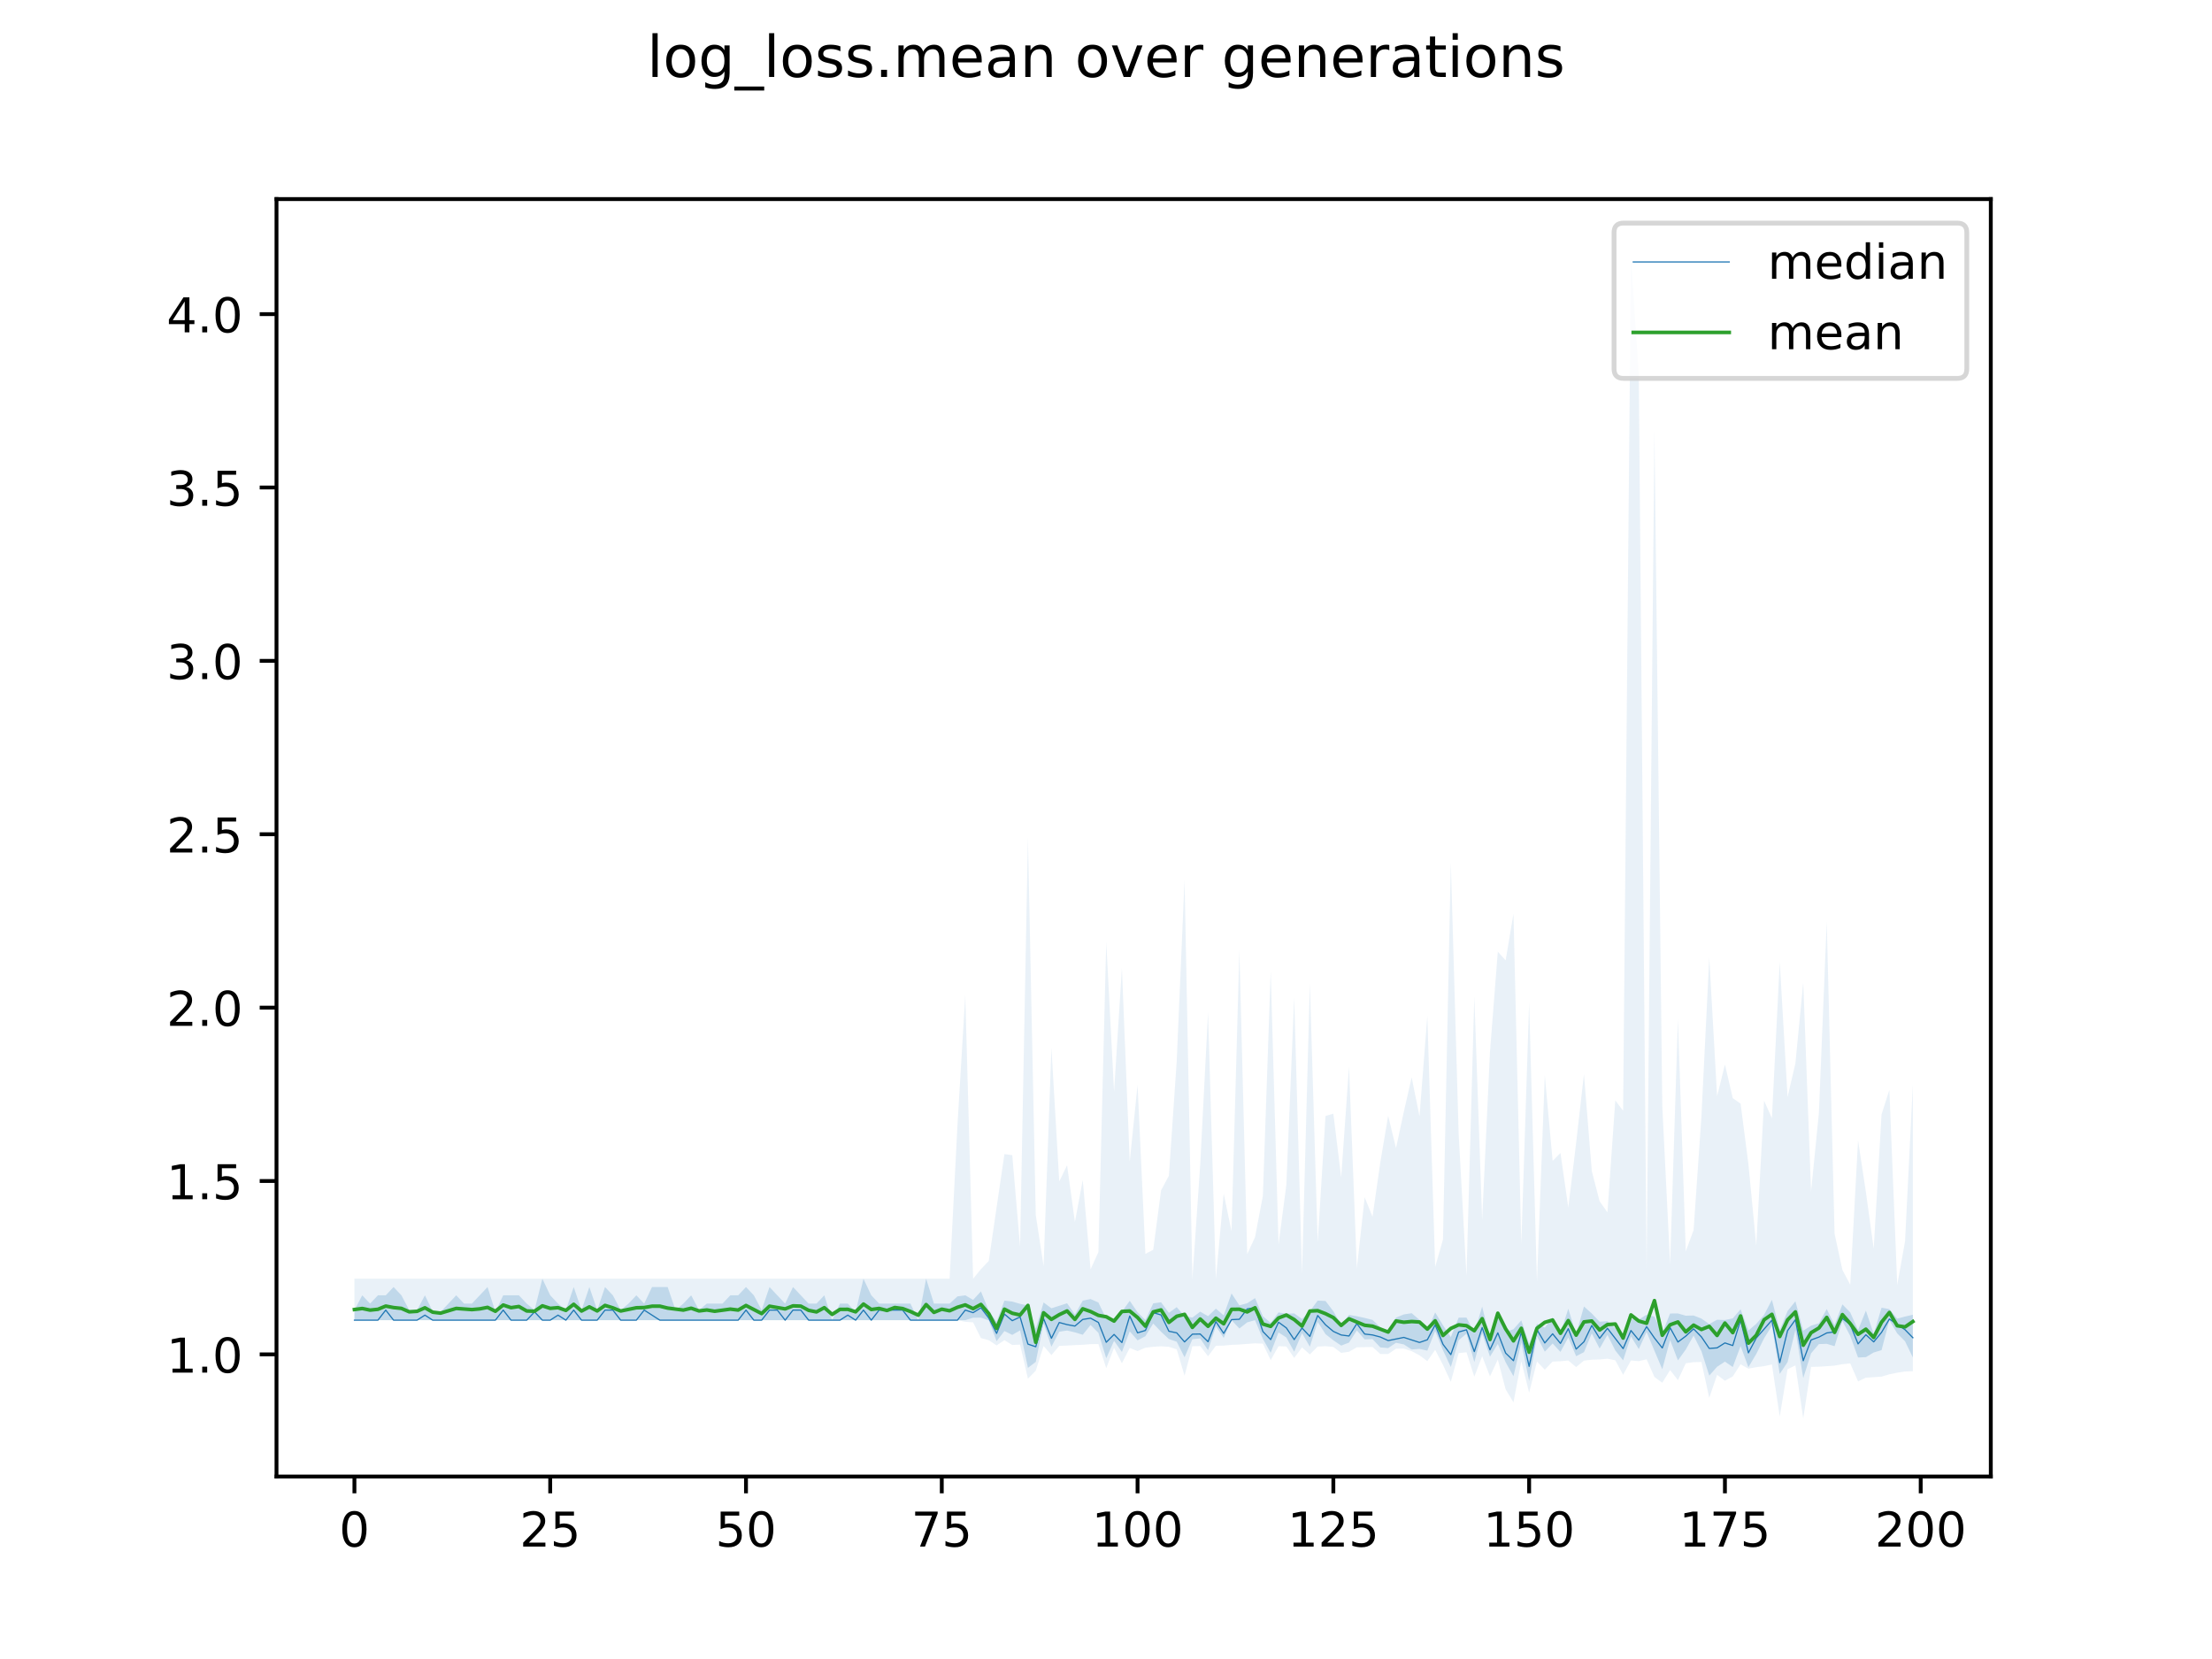 <?xml version="1.0" encoding="utf-8" standalone="no"?>
<!DOCTYPE svg PUBLIC "-//W3C//DTD SVG 1.1//EN"
  "http://www.w3.org/Graphics/SVG/1.1/DTD/svg11.dtd">
<!-- Created with matplotlib (https://matplotlib.org/) -->
<svg height="345.6pt" version="1.1" viewBox="0 0 460.8 345.6" width="460.8pt" xmlns="http://www.w3.org/2000/svg" xmlns:xlink="http://www.w3.org/1999/xlink">
 <defs>
  <style type="text/css">
*{stroke-linecap:butt;stroke-linejoin:round;}
  </style>
 </defs>
 <g id="figure_1">
  <g id="patch_1">
   <path d="M 0 345.6 
L 460.8 345.6 
L 460.8 0 
L 0 0 
z
" style="fill:#ffffff;"/>
  </g>
  <g id="axes_1">
   <g id="patch_2">
    <path d="M 57.6 307.584 
L 414.72 307.584 
L 414.72 41.472 
L 57.6 41.472 
z
" style="fill:#ffffff;"/>
   </g>
   <g id="PolyCollection_1">
    <path clip-path="url(#p75c707484b)" d="M 73.833 272.916 
L 73.833 275.017 
L 75.464 275.017 
L 77.096 275.017 
L 78.727 275.017 
L 80.358 275.017 
L 81.99 275.017 
L 83.621 275.017 
L 85.253 275.017 
L 86.884 275.017 
L 88.516 275.017 
L 90.147 275.017 
L 91.778 275.017 
L 93.41 275.017 
L 95.041 275.017 
L 96.673 275.017 
L 98.304 275.017 
L 99.936 275.017 
L 101.567 275.017 
L 103.198 275.017 
L 104.83 275.017 
L 106.461 275.017 
L 108.093 275.017 
L 109.724 275.017 
L 111.356 275.017 
L 112.987 275.017 
L 114.618 275.017 
L 116.25 275.017 
L 117.881 275.017 
L 119.513 275.017 
L 121.144 275.017 
L 122.776 275.017 
L 124.407 275.017 
L 126.038 275.017 
L 127.67 275.017 
L 129.301 275.017 
L 130.933 275.017 
L 132.564 275.017 
L 134.196 275.017 
L 135.827 275.017 
L 137.458 275.017 
L 139.09 275.017 
L 140.721 275.017 
L 142.353 275.017 
L 143.984 275.017 
L 145.616 275.017 
L 147.247 275.017 
L 148.879 275.017 
L 150.51 275.017 
L 152.141 275.017 
L 153.773 275.017 
L 155.404 275.017 
L 157.036 275.017 
L 158.667 275.017 
L 160.299 275.017 
L 161.93 275.017 
L 163.561 275.017 
L 165.193 275.017 
L 166.824 275.017 
L 168.456 275.017 
L 170.087 275.017 
L 171.719 275.017 
L 173.35 275.017 
L 174.981 275.017 
L 176.613 275.017 
L 178.244 275.017 
L 179.876 275.017 
L 181.507 275.017 
L 183.139 275.017 
L 184.77 275.017 
L 186.401 275.017 
L 188.033 275.017 
L 189.664 275.017 
L 191.296 275.017 
L 192.927 275.017 
L 194.559 275.017 
L 196.19 275.017 
L 197.821 275.017 
L 199.453 275.017 
L 201.084 275.017 
L 202.716 274.506 
L 204.347 274.486 
L 205.979 275.058 
L 207.61 279.383 
L 209.241 277.282 
L 210.873 278.079 
L 212.504 277.148 
L 214.136 284.953 
L 215.767 283.712 
L 217.399 275.664 
L 219.03 280.546 
L 220.661 277.424 
L 222.293 277.172 
L 223.924 277.55 
L 225.556 278.053 
L 227.187 276.026 
L 228.819 277.658 
L 230.45 282.953 
L 232.081 279.319 
L 233.713 281.633 
L 235.344 277.34 
L 236.976 279.217 
L 238.607 278.354 
L 240.239 275.711 
L 241.87 277.426 
L 243.501 278.939 
L 245.133 279.504 
L 246.764 282.751 
L 248.396 278.981 
L 250.027 278.818 
L 251.659 281.268 
L 253.29 276.256 
L 254.921 278.726 
L 256.553 275.017 
L 258.184 276.75 
L 259.816 275.473 
L 261.447 275.017 
L 263.079 278.914 
L 264.71 281.806 
L 266.341 277.567 
L 267.973 278.626 
L 269.604 281.578 
L 271.236 277.721 
L 272.867 280.541 
L 274.499 275.376 
L 276.13 277.924 
L 277.761 279.209 
L 279.393 280.313 
L 281.024 279.687 
L 282.656 277.153 
L 284.287 279.018 
L 285.919 278.961 
L 287.55 280.686 
L 289.181 280.829 
L 290.813 279.727 
L 292.444 280.068 
L 294.076 281.121 
L 295.707 280.993 
L 297.339 281.363 
L 298.97 277.267 
L 300.601 281.286 
L 302.233 284.779 
L 303.864 279.208 
L 305.496 277.811 
L 307.127 283.738 
L 308.759 277.78 
L 310.39 282.613 
L 312.021 279.968 
L 313.653 283.794 
L 315.284 286.692 
L 316.916 279.65 
L 318.547 287.679 
L 320.179 278.363 
L 321.81 281.577 
L 323.441 279.874 
L 325.073 281.624 
L 326.704 278.614 
L 328.336 282.512 
L 329.967 281.686 
L 331.599 277.775 
L 333.23 280.918 
L 334.862 278.091 
L 336.493 281.322 
L 338.124 283.387 
L 339.756 278.394 
L 341.387 281.036 
L 343.019 277.477 
L 344.65 281.389 
L 346.282 285.23 
L 347.913 279.152 
L 349.544 283.395 
L 351.176 281.128 
L 352.807 278.232 
L 354.439 281.472 
L 356.07 286.562 
L 357.702 284.723 
L 359.333 283.652 
L 360.964 284.777 
L 362.596 280.411 
L 364.227 284.808 
L 365.859 282.065 
L 367.49 278.802 
L 369.122 276.163 
L 370.753 286.207 
L 372.384 283.749 
L 374.016 277.054 
L 375.647 287.064 
L 377.279 281.926 
L 378.91 279.998 
L 380.542 279.945 
L 382.173 280.437 
L 383.804 275.179 
L 385.436 278.299 
L 387.067 282.792 
L 388.699 282.719 
L 390.33 281.747 
L 391.962 281.26 
L 393.593 275.017 
L 395.224 277.772 
L 396.856 279.422 
L 398.487 282.785 
L 398.487 273.888 
L 398.487 273.888 
L 396.856 274.263 
L 395.224 274.696 
L 393.593 272.71 
L 391.962 272.422 
L 390.33 277.854 
L 388.699 273.036 
L 387.067 277.062 
L 385.436 273.395 
L 383.804 271.728 
L 382.173 276.042 
L 380.542 272.701 
L 378.91 275.662 
L 377.279 276.165 
L 375.647 277.208 
L 374.016 271.08 
L 372.384 273.112 
L 370.753 277.074 
L 369.122 270.782 
L 367.49 273.917 
L 365.859 275.777 
L 364.227 277.173 
L 362.596 272.747 
L 360.964 274.639 
L 359.333 274.987 
L 357.702 274.927 
L 356.07 275.817 
L 354.439 274.686 
L 352.807 274.043 
L 351.176 274.084 
L 349.544 273.616 
L 347.913 273.626 
L 346.282 277.707 
L 344.65 274.276 
L 343.019 273.876 
L 341.387 274.872 
L 339.756 274.736 
L 338.124 278.698 
L 336.493 276.705 
L 334.862 275.225 
L 333.23 275.342 
L 331.599 273.624 
L 329.967 272.158 
L 328.336 277.918 
L 326.704 272.63 
L 325.073 277.734 
L 323.441 274.444 
L 321.81 276.571 
L 320.179 275.777 
L 318.547 279.957 
L 316.916 275.05 
L 315.284 276.911 
L 313.653 277.438 
L 312.021 273.671 
L 310.39 278.744 
L 308.759 272.206 
L 307.127 277.619 
L 305.496 274.476 
L 303.864 274.493 
L 302.233 278.537 
L 300.601 276.073 
L 298.97 273.401 
L 297.339 277.221 
L 295.707 274.951 
L 294.076 273.564 
L 292.444 273.816 
L 290.813 274.483 
L 289.181 277.655 
L 287.55 276.494 
L 285.919 274.96 
L 284.287 274.546 
L 282.656 274.191 
L 281.024 273.92 
L 279.393 275.996 
L 277.761 273.152 
L 276.13 271.019 
L 274.499 270.941 
L 272.867 273.139 
L 271.236 274.761 
L 269.604 273.601 
L 267.973 273.668 
L 266.341 273.409 
L 264.71 275.578 
L 263.079 274.193 
L 261.447 270.422 
L 259.816 271.487 
L 258.184 271.931 
L 256.553 269.445 
L 254.921 274.014 
L 253.29 272.614 
L 251.659 274.18 
L 250.027 273.24 
L 248.396 274.475 
L 246.764 274.17 
L 245.133 272.307 
L 243.501 273.491 
L 241.87 271.285 
L 240.239 271.518 
L 238.607 274.968 
L 236.976 273.369 
L 235.344 270.985 
L 233.713 273.239 
L 232.081 274.577 
L 230.45 274.738 
L 228.819 271.335 
L 227.187 270.617 
L 225.556 270.945 
L 223.924 273.84 
L 222.293 271.489 
L 220.661 272.02 
L 219.03 272.539 
L 217.399 271.324 
L 215.767 276.774 
L 214.136 271.949 
L 212.504 271.616 
L 210.873 271.141 
L 209.241 270.94 
L 207.61 275.36 
L 205.979 273.059 
L 204.347 269.019 
L 202.716 270.793 
L 201.084 269.838 
L 199.453 270.067 
L 197.821 271.565 
L 196.19 271.565 
L 194.559 271.565 
L 192.927 266.385 
L 191.296 275.017 
L 189.664 271.565 
L 188.033 271.565 
L 186.401 271.565 
L 184.77 271.565 
L 183.139 271.565 
L 181.507 269.838 
L 179.876 266.385 
L 178.244 273.291 
L 176.613 271.565 
L 174.981 271.565 
L 173.35 275.017 
L 171.719 269.838 
L 170.087 271.565 
L 168.456 271.565 
L 166.824 269.838 
L 165.193 268.112 
L 163.561 271.565 
L 161.93 269.838 
L 160.299 268.112 
L 158.667 272.916 
L 157.036 269.838 
L 155.404 268.112 
L 153.773 269.838 
L 152.141 269.838 
L 150.51 271.565 
L 148.879 271.565 
L 147.247 271.565 
L 145.616 272.916 
L 143.984 269.838 
L 142.353 271.565 
L 140.721 272.916 
L 139.09 268.112 
L 137.458 268.112 
L 135.827 268.112 
L 134.196 271.565 
L 132.564 269.838 
L 130.933 271.565 
L 129.301 272.916 
L 127.67 269.838 
L 126.038 268.112 
L 124.407 272.916 
L 122.776 268.112 
L 121.144 272.916 
L 119.513 268.112 
L 117.881 272.916 
L 116.25 271.565 
L 114.618 269.838 
L 112.987 266.385 
L 111.356 272.916 
L 109.724 271.565 
L 108.093 269.838 
L 106.461 269.838 
L 104.83 269.838 
L 103.198 273.291 
L 101.567 268.112 
L 99.936 269.838 
L 98.304 271.565 
L 96.673 271.565 
L 95.041 269.838 
L 93.41 271.565 
L 91.778 273.291 
L 90.147 273.197 
L 88.516 269.838 
L 86.884 272.916 
L 85.253 272.916 
L 83.621 269.838 
L 81.99 268.112 
L 80.358 269.838 
L 78.727 269.838 
L 77.096 271.565 
L 75.464 269.838 
L 73.833 272.916 
z
" style="fill:#1f77b4;fill-opacity:0.2;"/>
   </g>
   <g id="PolyCollection_2">
    <path clip-path="url(#p75c707484b)" d="M 73.833 266.385 
L 73.833 275.017 
L 75.464 275.017 
L 77.096 275.017 
L 78.727 275.017 
L 80.358 275.017 
L 81.99 275.017 
L 83.621 275.017 
L 85.253 275.017 
L 86.884 275.017 
L 88.516 275.017 
L 90.147 275.017 
L 91.778 275.017 
L 93.41 275.017 
L 95.041 275.017 
L 96.673 275.017 
L 98.304 275.017 
L 99.936 275.017 
L 101.567 275.017 
L 103.198 275.017 
L 104.83 275.017 
L 106.461 275.017 
L 108.093 275.017 
L 109.724 275.017 
L 111.356 275.017 
L 112.987 275.017 
L 114.618 275.017 
L 116.25 275.017 
L 117.881 275.017 
L 119.513 275.017 
L 121.144 275.017 
L 122.776 275.017 
L 124.407 275.017 
L 126.038 275.017 
L 127.67 275.017 
L 129.301 275.017 
L 130.933 275.017 
L 132.564 275.017 
L 134.196 275.017 
L 135.827 275.017 
L 137.458 275.017 
L 139.09 275.017 
L 140.721 275.017 
L 142.353 275.017 
L 143.984 275.017 
L 145.616 275.017 
L 147.247 275.017 
L 148.879 275.017 
L 150.51 275.017 
L 152.141 275.017 
L 153.773 275.017 
L 155.404 275.017 
L 157.036 275.017 
L 158.667 275.017 
L 160.299 275.017 
L 161.93 275.017 
L 163.561 275.017 
L 165.193 275.017 
L 166.824 275.017 
L 168.456 275.017 
L 170.087 275.017 
L 171.719 275.017 
L 173.35 275.017 
L 174.981 275.017 
L 176.613 275.017 
L 178.244 275.017 
L 179.876 275.017 
L 181.507 275.017 
L 183.139 275.017 
L 184.77 275.017 
L 186.401 275.017 
L 188.033 275.017 
L 189.664 275.017 
L 191.296 275.017 
L 192.927 275.017 
L 194.559 275.017 
L 196.19 275.017 
L 197.821 275.017 
L 199.453 275.017 
L 201.084 275.358 
L 202.716 275.469 
L 204.347 278.748 
L 205.979 279.19 
L 207.61 280.272 
L 209.241 279.187 
L 210.873 280.187 
L 212.504 280.108 
L 214.136 287.209 
L 215.767 285.539 
L 217.399 280.394 
L 219.03 282.292 
L 220.661 280.374 
L 222.293 280.302 
L 223.924 280.21 
L 225.556 280.141 
L 227.187 280.015 
L 228.819 279.987 
L 230.45 285.004 
L 232.081 280.772 
L 233.713 283.993 
L 235.344 280.806 
L 236.976 281.452 
L 238.607 280.753 
L 240.239 280.556 
L 241.87 280.458 
L 243.501 280.567 
L 245.133 281.088 
L 246.764 286.571 
L 248.396 280.443 
L 250.027 280.41 
L 251.659 282.535 
L 253.29 280.35 
L 254.921 280.312 
L 256.553 280.158 
L 258.184 280.088 
L 259.816 279.962 
L 261.447 279.835 
L 263.079 279.912 
L 264.71 283.346 
L 266.341 280.432 
L 267.973 280.497 
L 269.604 282.872 
L 271.236 280.69 
L 272.867 282.149 
L 274.499 280.517 
L 276.13 280.433 
L 277.761 280.599 
L 279.393 281.825 
L 281.024 281.596 
L 282.656 280.661 
L 284.287 280.641 
L 285.919 280.602 
L 287.55 282.07 
L 289.181 282.072 
L 290.813 280.969 
L 292.444 280.94 
L 294.076 281.472 
L 295.707 282.339 
L 297.339 283.54 
L 298.97 281.19 
L 300.601 284.334 
L 302.233 287.861 
L 303.864 281.875 
L 305.496 281.7 
L 307.127 286.784 
L 308.759 282.529 
L 310.39 286.714 
L 312.021 283.218 
L 313.653 289.426 
L 315.284 292.124 
L 316.916 283.583 
L 318.547 290.117 
L 320.179 283.631 
L 321.81 285.333 
L 323.441 283.637 
L 325.073 283.569 
L 326.704 283.415 
L 328.336 284.786 
L 329.967 283.435 
L 331.599 283.252 
L 333.23 283.203 
L 334.862 283.043 
L 336.493 283.368 
L 338.124 286.396 
L 339.756 283.415 
L 341.387 283.553 
L 343.019 283.166 
L 344.65 286.85 
L 346.282 288.053 
L 347.913 285.402 
L 349.544 287.508 
L 351.176 284.001 
L 352.807 283.76 
L 354.439 283.727 
L 356.07 291.195 
L 357.702 286.4 
L 359.333 287.637 
L 360.964 286.737 
L 362.596 284.216 
L 364.227 285.121 
L 365.859 284.809 
L 367.49 284.598 
L 369.122 284.241 
L 370.753 295.067 
L 372.384 285.226 
L 374.016 284.435 
L 375.647 295.488 
L 377.279 284.751 
L 378.91 284.707 
L 380.542 284.605 
L 382.173 284.482 
L 383.804 284.192 
L 385.436 284.018 
L 387.067 287.757 
L 388.699 287.001 
L 390.33 286.894 
L 391.962 286.782 
L 393.593 286.292 
L 395.224 285.954 
L 396.856 285.711 
L 398.487 285.64 
L 398.487 225.893 
L 398.487 225.893 
L 396.856 258.595 
L 395.224 267.693 
L 393.593 227.05 
L 391.962 232.148 
L 390.33 260.146 
L 388.699 248.314 
L 387.067 237.561 
L 385.436 267.638 
L 383.804 264.533 
L 382.173 257.003 
L 380.542 191.972 
L 378.91 231.854 
L 377.279 248.2 
L 375.647 204.665 
L 374.016 221.5 
L 372.384 228.528 
L 370.753 200.399 
L 369.122 232.955 
L 367.49 229.293 
L 365.859 259.504 
L 364.227 242.503 
L 362.596 229.907 
L 360.964 228.764 
L 359.333 221.748 
L 357.702 228.383 
L 356.07 199.449 
L 354.439 232.573 
L 352.807 256.241 
L 351.176 260.69 
L 349.544 212.338 
L 347.913 263.356 
L 346.282 230.359 
L 344.65 89.68 
L 343.019 264.442 
L 341.387 78.215 
L 339.756 53.568 
L 338.124 231.393 
L 336.493 229.242 
L 334.862 252.559 
L 333.23 250.248 
L 331.599 243.955 
L 329.967 223.77 
L 328.336 238.116 
L 326.704 251.555 
L 325.073 240.194 
L 323.441 241.835 
L 321.81 223.993 
L 320.179 267.04 
L 318.547 208.841 
L 316.916 259.161 
L 315.284 190.354 
L 313.653 200.067 
L 312.021 198.252 
L 310.39 219.107 
L 308.759 254.154 
L 307.127 207.584 
L 305.496 265.814 
L 303.864 236.2 
L 302.233 179.64 
L 300.601 258.219 
L 298.97 263.922 
L 297.339 211.661 
L 295.707 232.542 
L 294.076 224.445 
L 292.444 231.591 
L 290.813 239.183 
L 289.181 232.437 
L 287.55 242.112 
L 285.919 253.478 
L 284.287 249.412 
L 282.656 264.238 
L 281.024 222.188 
L 279.393 245.276 
L 277.761 231.998 
L 276.13 232.48 
L 274.499 258.863 
L 272.867 204.821 
L 271.236 265.338 
L 269.604 207.813 
L 267.973 246.819 
L 266.341 259.251 
L 264.71 202.32 
L 263.079 249.125 
L 261.447 257.716 
L 259.816 261.258 
L 258.184 197.911 
L 256.553 256.508 
L 254.921 248.67 
L 253.29 266.42 
L 251.659 210.878 
L 250.027 242.634 
L 248.396 266.473 
L 246.764 183.295 
L 245.133 221.049 
L 243.501 244.926 
L 241.87 247.981 
L 240.239 260.357 
L 238.607 261.204 
L 236.976 226.022 
L 235.344 241.995 
L 233.713 201.706 
L 232.081 227.428 
L 230.45 196.24 
L 228.819 260.854 
L 227.187 264.405 
L 225.556 245.821 
L 223.924 254.571 
L 222.293 242.744 
L 220.661 246.116 
L 219.03 218.261 
L 217.399 263.743 
L 215.767 253.11 
L 214.136 174.475 
L 212.504 259.722 
L 210.873 240.644 
L 209.241 240.422 
L 207.61 251.519 
L 205.979 262.686 
L 204.347 264.386 
L 202.716 266.385 
L 201.084 207.327 
L 199.453 234.453 
L 197.821 266.385 
L 196.19 266.385 
L 194.559 266.385 
L 192.927 266.385 
L 191.296 266.385 
L 189.664 266.385 
L 188.033 266.385 
L 186.401 266.385 
L 184.77 266.385 
L 183.139 266.385 
L 181.507 266.385 
L 179.876 266.385 
L 178.244 266.385 
L 176.613 266.385 
L 174.981 266.385 
L 173.35 266.385 
L 171.719 266.385 
L 170.087 266.385 
L 168.456 266.385 
L 166.824 266.385 
L 165.193 266.385 
L 163.561 266.385 
L 161.93 266.385 
L 160.299 266.385 
L 158.667 266.385 
L 157.036 266.385 
L 155.404 266.385 
L 153.773 266.385 
L 152.141 266.385 
L 150.51 266.385 
L 148.879 266.385 
L 147.247 266.385 
L 145.616 266.385 
L 143.984 266.385 
L 142.353 266.385 
L 140.721 266.385 
L 139.09 266.385 
L 137.458 266.385 
L 135.827 266.385 
L 134.196 266.385 
L 132.564 266.385 
L 130.933 266.385 
L 129.301 266.385 
L 127.67 266.385 
L 126.038 266.385 
L 124.407 266.385 
L 122.776 266.385 
L 121.144 266.385 
L 119.513 266.385 
L 117.881 266.385 
L 116.25 266.385 
L 114.618 266.385 
L 112.987 266.385 
L 111.356 266.385 
L 109.724 266.385 
L 108.093 266.385 
L 106.461 266.385 
L 104.83 266.385 
L 103.198 266.385 
L 101.567 266.385 
L 99.936 266.385 
L 98.304 266.385 
L 96.673 266.385 
L 95.041 266.385 
L 93.41 266.385 
L 91.778 266.385 
L 90.147 266.385 
L 88.516 266.385 
L 86.884 266.385 
L 85.253 266.385 
L 83.621 266.385 
L 81.99 266.385 
L 80.358 266.385 
L 78.727 266.385 
L 77.096 266.385 
L 75.464 266.385 
L 73.833 266.385 
z
" style="fill:#1f77b4;fill-opacity:0.1;"/>
   </g>
   <g id="matplotlib.axis_1">
    <g id="xtick_1">
     <g id="line2d_1">
      <defs>
       <path d="M 0 0 
L 0 3.5 
" id="mef0ec1b3b1" style="stroke:#000000;stroke-width:0.8;"/>
      </defs>
      <g>
       <use style="stroke:#000000;stroke-width:0.8;" x="73.833" xlink:href="#mef0ec1b3b1" y="307.584"/>
      </g>
     </g>
     <g id="text_1">
      <!-- 0 -->
      <defs>
       <path d="M 31.781 66.406 
Q 24.172 66.406 20.328 58.906 
Q 16.5 51.422 16.5 36.375 
Q 16.5 21.391 20.328 13.891 
Q 24.172 6.391 31.781 6.391 
Q 39.453 6.391 43.281 13.891 
Q 47.125 21.391 47.125 36.375 
Q 47.125 51.422 43.281 58.906 
Q 39.453 66.406 31.781 66.406 
z
M 31.781 74.219 
Q 44.047 74.219 50.516 64.516 
Q 56.984 54.828 56.984 36.375 
Q 56.984 17.969 50.516 8.266 
Q 44.047 -1.422 31.781 -1.422 
Q 19.531 -1.422 13.062 8.266 
Q 6.594 17.969 6.594 36.375 
Q 6.594 54.828 13.062 64.516 
Q 19.531 74.219 31.781 74.219 
z
" id="DejaVuSans-48"/>
      </defs>
      <g transform="translate(70.651 322.182)scale(0.1 -0.1)">
       <use xlink:href="#DejaVuSans-48"/>
      </g>
     </g>
    </g>
    <g id="xtick_2">
     <g id="line2d_2">
      <g>
       <use style="stroke:#000000;stroke-width:0.8;" x="114.618" xlink:href="#mef0ec1b3b1" y="307.584"/>
      </g>
     </g>
     <g id="text_2">
      <!-- 25 -->
      <defs>
       <path d="M 19.188 8.297 
L 53.609 8.297 
L 53.609 0 
L 7.328 0 
L 7.328 8.297 
Q 12.938 14.109 22.625 23.891 
Q 32.328 33.688 34.812 36.531 
Q 39.547 41.844 41.422 45.531 
Q 43.312 49.219 43.312 52.781 
Q 43.312 58.594 39.234 62.25 
Q 35.156 65.922 28.609 65.922 
Q 23.969 65.922 18.812 64.312 
Q 13.672 62.703 7.812 59.422 
L 7.812 69.391 
Q 13.766 71.781 18.938 73 
Q 24.125 74.219 28.422 74.219 
Q 39.75 74.219 46.484 68.547 
Q 53.219 62.891 53.219 53.422 
Q 53.219 48.922 51.531 44.891 
Q 49.859 40.875 45.406 35.406 
Q 44.188 33.984 37.641 27.219 
Q 31.109 20.453 19.188 8.297 
z
" id="DejaVuSans-50"/>
       <path d="M 10.797 72.906 
L 49.516 72.906 
L 49.516 64.594 
L 19.828 64.594 
L 19.828 46.734 
Q 21.969 47.469 24.109 47.828 
Q 26.266 48.188 28.422 48.188 
Q 40.625 48.188 47.75 41.5 
Q 54.891 34.812 54.891 23.391 
Q 54.891 11.625 47.562 5.094 
Q 40.234 -1.422 26.906 -1.422 
Q 22.312 -1.422 17.547 -0.641 
Q 12.797 0.141 7.719 1.703 
L 7.719 11.625 
Q 12.109 9.234 16.797 8.062 
Q 21.484 6.891 26.703 6.891 
Q 35.156 6.891 40.078 11.328 
Q 45.016 15.766 45.016 23.391 
Q 45.016 31 40.078 35.438 
Q 35.156 39.891 26.703 39.891 
Q 22.75 39.891 18.812 39.016 
Q 14.891 38.141 10.797 36.281 
z
" id="DejaVuSans-53"/>
      </defs>
      <g transform="translate(108.256 322.182)scale(0.1 -0.1)">
       <use xlink:href="#DejaVuSans-50"/>
       <use x="63.623" xlink:href="#DejaVuSans-53"/>
      </g>
     </g>
    </g>
    <g id="xtick_3">
     <g id="line2d_3">
      <g>
       <use style="stroke:#000000;stroke-width:0.8;" x="155.404" xlink:href="#mef0ec1b3b1" y="307.584"/>
      </g>
     </g>
     <g id="text_3">
      <!-- 50 -->
      <g transform="translate(149.042 322.182)scale(0.1 -0.1)">
       <use xlink:href="#DejaVuSans-53"/>
       <use x="63.623" xlink:href="#DejaVuSans-48"/>
      </g>
     </g>
    </g>
    <g id="xtick_4">
     <g id="line2d_4">
      <g>
       <use style="stroke:#000000;stroke-width:0.8;" x="196.19" xlink:href="#mef0ec1b3b1" y="307.584"/>
      </g>
     </g>
     <g id="text_4">
      <!-- 75 -->
      <defs>
       <path d="M 8.203 72.906 
L 55.078 72.906 
L 55.078 68.703 
L 28.609 0 
L 18.312 0 
L 43.219 64.594 
L 8.203 64.594 
z
" id="DejaVuSans-55"/>
      </defs>
      <g transform="translate(189.827 322.182)scale(0.1 -0.1)">
       <use xlink:href="#DejaVuSans-55"/>
       <use x="63.623" xlink:href="#DejaVuSans-53"/>
      </g>
     </g>
    </g>
    <g id="xtick_5">
     <g id="line2d_5">
      <g>
       <use style="stroke:#000000;stroke-width:0.8;" x="236.976" xlink:href="#mef0ec1b3b1" y="307.584"/>
      </g>
     </g>
     <g id="text_5">
      <!-- 100 -->
      <defs>
       <path d="M 12.406 8.297 
L 28.516 8.297 
L 28.516 63.922 
L 10.984 60.406 
L 10.984 69.391 
L 28.422 72.906 
L 38.281 72.906 
L 38.281 8.297 
L 54.391 8.297 
L 54.391 0 
L 12.406 0 
z
" id="DejaVuSans-49"/>
      </defs>
      <g transform="translate(227.432 322.182)scale(0.1 -0.1)">
       <use xlink:href="#DejaVuSans-49"/>
       <use x="63.623" xlink:href="#DejaVuSans-48"/>
       <use x="127.246" xlink:href="#DejaVuSans-48"/>
      </g>
     </g>
    </g>
    <g id="xtick_6">
     <g id="line2d_6">
      <g>
       <use style="stroke:#000000;stroke-width:0.8;" x="277.761" xlink:href="#mef0ec1b3b1" y="307.584"/>
      </g>
     </g>
     <g id="text_6">
      <!-- 125 -->
      <g transform="translate(268.218 322.182)scale(0.1 -0.1)">
       <use xlink:href="#DejaVuSans-49"/>
       <use x="63.623" xlink:href="#DejaVuSans-50"/>
       <use x="127.246" xlink:href="#DejaVuSans-53"/>
      </g>
     </g>
    </g>
    <g id="xtick_7">
     <g id="line2d_7">
      <g>
       <use style="stroke:#000000;stroke-width:0.8;" x="318.547" xlink:href="#mef0ec1b3b1" y="307.584"/>
      </g>
     </g>
     <g id="text_7">
      <!-- 150 -->
      <g transform="translate(309.003 322.182)scale(0.1 -0.1)">
       <use xlink:href="#DejaVuSans-49"/>
       <use x="63.623" xlink:href="#DejaVuSans-53"/>
       <use x="127.246" xlink:href="#DejaVuSans-48"/>
      </g>
     </g>
    </g>
    <g id="xtick_8">
     <g id="line2d_8">
      <g>
       <use style="stroke:#000000;stroke-width:0.8;" x="359.333" xlink:href="#mef0ec1b3b1" y="307.584"/>
      </g>
     </g>
     <g id="text_8">
      <!-- 175 -->
      <g transform="translate(349.789 322.182)scale(0.1 -0.1)">
       <use xlink:href="#DejaVuSans-49"/>
       <use x="63.623" xlink:href="#DejaVuSans-55"/>
       <use x="127.246" xlink:href="#DejaVuSans-53"/>
      </g>
     </g>
    </g>
    <g id="xtick_9">
     <g id="line2d_9">
      <g>
       <use style="stroke:#000000;stroke-width:0.8;" x="400.119" xlink:href="#mef0ec1b3b1" y="307.584"/>
      </g>
     </g>
     <g id="text_9">
      <!-- 200 -->
      <g transform="translate(390.575 322.182)scale(0.1 -0.1)">
       <use xlink:href="#DejaVuSans-50"/>
       <use x="63.623" xlink:href="#DejaVuSans-48"/>
       <use x="127.246" xlink:href="#DejaVuSans-48"/>
      </g>
     </g>
    </g>
   </g>
   <g id="matplotlib.axis_2">
    <g id="ytick_1">
     <g id="line2d_10">
      <defs>
       <path d="M 0 0 
L -3.5 0 
" id="me3c52e613d" style="stroke:#000000;stroke-width:0.8;"/>
      </defs>
      <g>
       <use style="stroke:#000000;stroke-width:0.8;" x="57.6" xlink:href="#me3c52e613d" y="282.141"/>
      </g>
     </g>
     <g id="text_10">
      <!-- 1.0 -->
      <defs>
       <path d="M 10.688 12.406 
L 21 12.406 
L 21 0 
L 10.688 0 
z
" id="DejaVuSans-46"/>
      </defs>
      <g transform="translate(34.697 285.94)scale(0.1 -0.1)">
       <use xlink:href="#DejaVuSans-49"/>
       <use x="63.623" xlink:href="#DejaVuSans-46"/>
       <use x="95.41" xlink:href="#DejaVuSans-48"/>
      </g>
     </g>
    </g>
    <g id="ytick_2">
     <g id="line2d_11">
      <g>
       <use style="stroke:#000000;stroke-width:0.8;" x="57.6" xlink:href="#me3c52e613d" y="246.023"/>
      </g>
     </g>
     <g id="text_11">
      <!-- 1.5 -->
      <g transform="translate(34.697 249.823)scale(0.1 -0.1)">
       <use xlink:href="#DejaVuSans-49"/>
       <use x="63.623" xlink:href="#DejaVuSans-46"/>
       <use x="95.41" xlink:href="#DejaVuSans-53"/>
      </g>
     </g>
    </g>
    <g id="ytick_3">
     <g id="line2d_12">
      <g>
       <use style="stroke:#000000;stroke-width:0.8;" x="57.6" xlink:href="#me3c52e613d" y="209.906"/>
      </g>
     </g>
     <g id="text_12">
      <!-- 2.0 -->
      <g transform="translate(34.697 213.706)scale(0.1 -0.1)">
       <use xlink:href="#DejaVuSans-50"/>
       <use x="63.623" xlink:href="#DejaVuSans-46"/>
       <use x="95.41" xlink:href="#DejaVuSans-48"/>
      </g>
     </g>
    </g>
    <g id="ytick_4">
     <g id="line2d_13">
      <g>
       <use style="stroke:#000000;stroke-width:0.8;" x="57.6" xlink:href="#me3c52e613d" y="173.789"/>
      </g>
     </g>
     <g id="text_13">
      <!-- 2.5 -->
      <g transform="translate(34.697 177.588)scale(0.1 -0.1)">
       <use xlink:href="#DejaVuSans-50"/>
       <use x="63.623" xlink:href="#DejaVuSans-46"/>
       <use x="95.41" xlink:href="#DejaVuSans-53"/>
      </g>
     </g>
    </g>
    <g id="ytick_5">
     <g id="line2d_14">
      <g>
       <use style="stroke:#000000;stroke-width:0.8;" x="57.6" xlink:href="#me3c52e613d" y="137.672"/>
      </g>
     </g>
     <g id="text_14">
      <!-- 3.0 -->
      <defs>
       <path d="M 40.578 39.312 
Q 47.656 37.797 51.625 33 
Q 55.609 28.219 55.609 21.188 
Q 55.609 10.406 48.188 4.484 
Q 40.766 -1.422 27.094 -1.422 
Q 22.516 -1.422 17.656 -0.516 
Q 12.797 0.391 7.625 2.203 
L 7.625 11.719 
Q 11.719 9.328 16.594 8.109 
Q 21.484 6.891 26.812 6.891 
Q 36.078 6.891 40.938 10.547 
Q 45.797 14.203 45.797 21.188 
Q 45.797 27.641 41.281 31.266 
Q 36.766 34.906 28.719 34.906 
L 20.219 34.906 
L 20.219 43.016 
L 29.109 43.016 
Q 36.375 43.016 40.234 45.922 
Q 44.094 48.828 44.094 54.297 
Q 44.094 59.906 40.109 62.906 
Q 36.141 65.922 28.719 65.922 
Q 24.656 65.922 20.016 65.031 
Q 15.375 64.156 9.812 62.312 
L 9.812 71.094 
Q 15.438 72.656 20.344 73.438 
Q 25.25 74.219 29.594 74.219 
Q 40.828 74.219 47.359 69.109 
Q 53.906 64.016 53.906 55.328 
Q 53.906 49.266 50.438 45.094 
Q 46.969 40.922 40.578 39.312 
z
" id="DejaVuSans-51"/>
      </defs>
      <g transform="translate(34.697 141.471)scale(0.1 -0.1)">
       <use xlink:href="#DejaVuSans-51"/>
       <use x="63.623" xlink:href="#DejaVuSans-46"/>
       <use x="95.41" xlink:href="#DejaVuSans-48"/>
      </g>
     </g>
    </g>
    <g id="ytick_6">
     <g id="line2d_15">
      <g>
       <use style="stroke:#000000;stroke-width:0.8;" x="57.6" xlink:href="#me3c52e613d" y="101.555"/>
      </g>
     </g>
     <g id="text_15">
      <!-- 3.5 -->
      <g transform="translate(34.697 105.354)scale(0.1 -0.1)">
       <use xlink:href="#DejaVuSans-51"/>
       <use x="63.623" xlink:href="#DejaVuSans-46"/>
       <use x="95.41" xlink:href="#DejaVuSans-53"/>
      </g>
     </g>
    </g>
    <g id="ytick_7">
     <g id="line2d_16">
      <g>
       <use style="stroke:#000000;stroke-width:0.8;" x="57.6" xlink:href="#me3c52e613d" y="65.438"/>
      </g>
     </g>
     <g id="text_16">
      <!-- 4.0 -->
      <defs>
       <path d="M 37.797 64.312 
L 12.891 25.391 
L 37.797 25.391 
z
M 35.203 72.906 
L 47.609 72.906 
L 47.609 25.391 
L 58.016 25.391 
L 58.016 17.188 
L 47.609 17.188 
L 47.609 0 
L 37.797 0 
L 37.797 17.188 
L 4.891 17.188 
L 4.891 26.703 
z
" id="DejaVuSans-52"/>
      </defs>
      <g transform="translate(34.697 69.237)scale(0.1 -0.1)">
       <use xlink:href="#DejaVuSans-52"/>
       <use x="63.623" xlink:href="#DejaVuSans-46"/>
       <use x="95.41" xlink:href="#DejaVuSans-48"/>
      </g>
     </g>
    </g>
   </g>
   <g id="line2d_17">
    <path clip-path="url(#p75c707484b)" d="M 73.833 275.017 
L 78.727 275.017 
L 80.358 272.916 
L 81.99 275.017 
L 86.884 275.017 
L 88.516 273.966 
L 90.147 275.017 
L 103.198 275.017 
L 104.83 272.916 
L 106.461 275.017 
L 109.724 275.017 
L 111.356 273.291 
L 112.987 275.017 
L 114.618 275.017 
L 116.25 273.966 
L 117.881 275.017 
L 119.513 272.916 
L 121.144 275.017 
L 124.407 275.017 
L 126.038 272.916 
L 127.67 272.916 
L 129.301 275.017 
L 132.564 275.017 
L 134.196 272.916 
L 137.458 275.017 
L 153.773 275.017 
L 155.404 272.916 
L 157.036 275.017 
L 158.667 275.017 
L 160.299 272.916 
L 161.93 272.916 
L 163.561 275.017 
L 165.193 272.916 
L 166.824 272.916 
L 168.456 275.017 
L 174.981 275.017 
L 176.613 273.966 
L 178.244 275.017 
L 179.876 272.916 
L 181.507 275.017 
L 183.139 272.916 
L 188.033 272.916 
L 189.664 275.017 
L 199.453 275.017 
L 201.084 272.916 
L 202.716 273.453 
L 204.347 272.43 
L 205.979 274.571 
L 207.61 277.773 
L 209.241 273.753 
L 210.873 275.122 
L 212.504 274.347 
L 214.136 280 
L 215.767 280.553 
L 217.399 274.687 
L 219.03 278.792 
L 220.661 275.499 
L 222.293 275.941 
L 223.924 276.244 
L 225.556 274.864 
L 227.187 274.601 
L 228.819 275.49 
L 230.45 279.621 
L 232.081 277.988 
L 233.713 279.672 
L 235.344 274.147 
L 236.976 277.653 
L 238.607 277.157 
L 240.239 273.455 
L 241.87 273.921 
L 243.501 277.32 
L 245.133 277.659 
L 246.764 279.545 
L 248.396 277.93 
L 250.027 277.897 
L 251.659 279.497 
L 253.29 275.314 
L 254.921 277.773 
L 256.553 274.904 
L 258.184 274.826 
L 259.816 272.67 
L 261.447 272.395 
L 263.079 277.378 
L 264.71 279.056 
L 266.341 275.44 
L 267.973 276.629 
L 269.604 279.062 
L 271.236 276.647 
L 272.867 278.397 
L 274.499 274.046 
L 276.13 275.979 
L 277.761 277.356 
L 279.393 278.102 
L 281.024 278.312 
L 282.656 275.731 
L 284.287 277.905 
L 285.919 278.094 
L 287.55 278.523 
L 289.181 279.267 
L 292.444 278.607 
L 295.707 279.66 
L 297.339 279.098 
L 298.97 275.993 
L 300.601 280.046 
L 302.233 282.192 
L 303.864 277.483 
L 305.496 277.016 
L 307.127 281.562 
L 308.759 276.56 
L 310.39 281.183 
L 312.021 277.658 
L 313.653 281.874 
L 315.284 283.453 
L 316.916 277.538 
L 318.547 284.641 
L 320.179 276.992 
L 321.81 279.759 
L 323.441 277.855 
L 325.073 279.853 
L 326.704 276.788 
L 328.336 281.041 
L 329.967 279.514 
L 331.599 276.118 
L 333.23 278.81 
L 334.862 276.714 
L 338.124 280.934 
L 339.756 277.17 
L 341.387 279.174 
L 343.019 276.366 
L 344.65 278.731 
L 346.282 280.8 
L 347.913 276.59 
L 349.544 279.566 
L 351.176 278.342 
L 352.807 276.83 
L 354.439 278.502 
L 356.07 280.907 
L 357.702 280.784 
L 359.333 279.757 
L 360.964 280.3 
L 362.596 274.968 
L 364.227 281.82 
L 365.859 278.732 
L 369.122 275.021 
L 370.753 283.85 
L 372.384 277.199 
L 374.016 274.916 
L 375.647 283.46 
L 377.279 279.134 
L 378.91 278.542 
L 380.542 277.677 
L 382.173 277.451 
L 383.804 274.673 
L 385.436 275.904 
L 387.067 279.953 
L 388.699 278.055 
L 390.33 279.541 
L 391.962 277.555 
L 393.593 274.773 
L 396.856 277.003 
L 398.487 278.673 
L 398.487 278.673 
" style="fill:none;stroke:#1f77b4;stroke-linecap:square;stroke-width:0.25;"/>
   </g>
   <g id="line2d_18">
    <path clip-path="url(#p75c707484b)" d="M 73.833 272.799 
L 75.464 272.582 
L 77.096 272.918 
L 78.727 272.748 
L 80.358 272.078 
L 81.99 272.391 
L 83.621 272.561 
L 85.253 273.275 
L 86.884 273.172 
L 88.516 272.437 
L 90.147 273.353 
L 91.778 273.549 
L 95.041 272.569 
L 98.304 272.814 
L 99.936 272.663 
L 101.567 272.347 
L 103.198 273.161 
L 104.83 271.861 
L 106.461 272.41 
L 108.093 272.166 
L 109.724 273.097 
L 111.356 273.152 
L 112.987 272.026 
L 114.618 272.552 
L 116.25 272.406 
L 117.881 272.982 
L 119.513 271.706 
L 121.144 273.112 
L 122.776 272.247 
L 124.407 273.091 
L 126.038 271.94 
L 127.67 272.447 
L 129.301 273.108 
L 132.564 272.431 
L 134.196 272.385 
L 135.827 272.105 
L 137.458 272.099 
L 139.09 272.498 
L 142.353 272.914 
L 143.984 272.523 
L 145.616 273.091 
L 147.247 272.893 
L 148.879 273.158 
L 152.141 272.712 
L 153.773 272.91 
L 155.404 271.957 
L 158.667 273.645 
L 160.299 272.105 
L 163.561 272.667 
L 165.193 272.032 
L 166.824 272.092 
L 168.456 272.97 
L 170.087 273.295 
L 171.719 272.41 
L 173.35 273.816 
L 174.981 272.765 
L 176.613 272.755 
L 178.244 273.278 
L 179.876 271.66 
L 181.507 272.792 
L 183.139 272.571 
L 184.77 273.001 
L 186.401 272.379 
L 188.033 272.596 
L 189.664 273.211 
L 191.296 273.976 
L 192.927 271.767 
L 194.559 273.395 
L 196.19 272.728 
L 197.821 273.057 
L 199.453 272.329 
L 201.084 271.832 
L 202.716 272.621 
L 204.347 271.741 
L 205.979 273.666 
L 207.61 276.738 
L 209.241 272.723 
L 210.873 273.572 
L 212.504 273.933 
L 214.136 271.943 
L 215.767 279.627 
L 217.399 273.473 
L 219.03 274.85 
L 220.661 273.87 
L 222.293 273.098 
L 223.924 274.853 
L 225.556 272.644 
L 227.187 273.213 
L 228.819 274.016 
L 230.45 274.304 
L 232.081 275.207 
L 233.713 273.202 
L 235.344 273.106 
L 236.976 274.461 
L 238.607 276.268 
L 240.239 273.293 
L 241.87 272.88 
L 243.501 275.479 
L 245.133 274.206 
L 246.764 273.804 
L 248.396 276.522 
L 250.027 274.776 
L 251.659 276.294 
L 253.29 274.599 
L 254.921 275.765 
L 256.553 272.758 
L 258.184 272.736 
L 259.816 273.296 
L 261.447 272.429 
L 263.079 275.824 
L 264.71 276.31 
L 266.341 274.555 
L 267.973 273.943 
L 269.604 274.883 
L 271.236 276.254 
L 272.867 273.122 
L 274.499 273.036 
L 276.13 273.662 
L 277.761 274.474 
L 279.393 276.104 
L 281.024 274.726 
L 284.287 276.077 
L 285.919 276.26 
L 289.181 277.488 
L 290.813 275.178 
L 292.444 275.448 
L 294.076 275.3 
L 295.707 275.401 
L 297.339 276.872 
L 298.97 275.146 
L 300.601 278.203 
L 302.233 276.74 
L 303.864 275.99 
L 305.496 276.164 
L 307.127 277.21 
L 308.759 274.705 
L 310.39 279.052 
L 312.021 273.564 
L 313.653 276.833 
L 315.284 279.331 
L 316.916 276.706 
L 318.547 281.691 
L 320.179 276.702 
L 321.81 275.464 
L 323.441 274.985 
L 325.073 277.747 
L 326.704 275.103 
L 328.336 278.133 
L 329.967 275.378 
L 331.599 275.191 
L 333.23 277.066 
L 334.862 275.924 
L 336.493 275.815 
L 338.124 278.746 
L 339.756 273.922 
L 341.387 275.191 
L 343.019 275.658 
L 344.65 270.939 
L 346.282 278.161 
L 347.913 275.98 
L 349.544 275.388 
L 351.176 277.451 
L 352.807 276.05 
L 354.439 276.957 
L 356.07 276.305 
L 357.702 278.199 
L 359.333 275.617 
L 360.964 277.613 
L 362.596 274.139 
L 364.227 279.802 
L 365.859 278.169 
L 367.49 274.935 
L 369.122 273.799 
L 370.753 278.423 
L 372.384 274.958 
L 374.016 273.29 
L 375.647 280.236 
L 377.279 277.626 
L 378.91 276.647 
L 380.542 274.439 
L 382.173 277.563 
L 383.804 273.856 
L 385.436 275.724 
L 387.067 277.961 
L 388.699 276.894 
L 390.33 278.624 
L 391.962 275.434 
L 393.593 273.408 
L 395.224 276.178 
L 396.856 276.416 
L 398.487 275.304 
L 398.487 275.304 
" style="fill:none;stroke:#2ca02c;stroke-linecap:square;stroke-width:0.75;"/>
   </g>
   <g id="patch_3">
    <path d="M 57.6 307.584 
L 57.6 41.472 
" style="fill:none;stroke:#000000;stroke-linecap:square;stroke-linejoin:miter;stroke-width:0.8;"/>
   </g>
   <g id="patch_4">
    <path d="M 414.72 307.584 
L 414.72 41.472 
" style="fill:none;stroke:#000000;stroke-linecap:square;stroke-linejoin:miter;stroke-width:0.8;"/>
   </g>
   <g id="patch_5">
    <path d="M 57.6 307.584 
L 414.72 307.584 
" style="fill:none;stroke:#000000;stroke-linecap:square;stroke-linejoin:miter;stroke-width:0.8;"/>
   </g>
   <g id="patch_6">
    <path d="M 57.6 41.472 
L 414.72 41.472 
" style="fill:none;stroke:#000000;stroke-linecap:square;stroke-linejoin:miter;stroke-width:0.8;"/>
   </g>
   <g id="legend_1">
    <g id="patch_7">
     <path d="M 338.234 78.828 
L 407.72 78.828 
Q 409.72 78.828 409.72 76.828 
L 409.72 48.472 
Q 409.72 46.472 407.72 46.472 
L 338.234 46.472 
Q 336.234 46.472 336.234 48.472 
L 336.234 76.828 
Q 336.234 78.828 338.234 78.828 
z
" style="fill:#ffffff;opacity:0.8;stroke:#cccccc;stroke-linejoin:miter;"/>
    </g>
    <g id="line2d_19">
     <path d="M 340.234 54.57 
L 360.234 54.57 
" style="fill:none;stroke:#1f77b4;stroke-linecap:square;stroke-width:0.25;"/>
    </g>
    <g id="line2d_20"/>
    <g id="text_17">
     <!-- median -->
     <defs>
      <path d="M 52 44.188 
Q 55.375 50.25 60.062 53.125 
Q 64.75 56 71.094 56 
Q 79.641 56 84.281 50.016 
Q 88.922 44.047 88.922 33.016 
L 88.922 0 
L 79.891 0 
L 79.891 32.719 
Q 79.891 40.578 77.094 44.375 
Q 74.312 48.188 68.609 48.188 
Q 61.625 48.188 57.562 43.547 
Q 53.516 38.922 53.516 30.906 
L 53.516 0 
L 44.484 0 
L 44.484 32.719 
Q 44.484 40.625 41.703 44.406 
Q 38.922 48.188 33.109 48.188 
Q 26.219 48.188 22.156 43.531 
Q 18.109 38.875 18.109 30.906 
L 18.109 0 
L 9.078 0 
L 9.078 54.688 
L 18.109 54.688 
L 18.109 46.188 
Q 21.188 51.219 25.484 53.609 
Q 29.781 56 35.688 56 
Q 41.656 56 45.828 52.969 
Q 50 49.953 52 44.188 
z
" id="DejaVuSans-109"/>
      <path d="M 56.203 29.594 
L 56.203 25.203 
L 14.891 25.203 
Q 15.484 15.922 20.484 11.062 
Q 25.484 6.203 34.422 6.203 
Q 39.594 6.203 44.453 7.469 
Q 49.312 8.734 54.109 11.281 
L 54.109 2.781 
Q 49.266 0.734 44.188 -0.344 
Q 39.109 -1.422 33.891 -1.422 
Q 20.797 -1.422 13.156 6.188 
Q 5.516 13.812 5.516 26.812 
Q 5.516 40.234 12.766 48.109 
Q 20.016 56 32.328 56 
Q 43.359 56 49.781 48.891 
Q 56.203 41.797 56.203 29.594 
z
M 47.219 32.234 
Q 47.125 39.594 43.094 43.984 
Q 39.062 48.391 32.422 48.391 
Q 24.906 48.391 20.391 44.141 
Q 15.875 39.891 15.188 32.172 
z
" id="DejaVuSans-101"/>
      <path d="M 45.406 46.391 
L 45.406 75.984 
L 54.391 75.984 
L 54.391 0 
L 45.406 0 
L 45.406 8.203 
Q 42.578 3.328 38.25 0.953 
Q 33.938 -1.422 27.875 -1.422 
Q 17.969 -1.422 11.734 6.484 
Q 5.516 14.406 5.516 27.297 
Q 5.516 40.188 11.734 48.094 
Q 17.969 56 27.875 56 
Q 33.938 56 38.25 53.625 
Q 42.578 51.266 45.406 46.391 
z
M 14.797 27.297 
Q 14.797 17.391 18.875 11.75 
Q 22.953 6.109 30.078 6.109 
Q 37.203 6.109 41.297 11.75 
Q 45.406 17.391 45.406 27.297 
Q 45.406 37.203 41.297 42.844 
Q 37.203 48.484 30.078 48.484 
Q 22.953 48.484 18.875 42.844 
Q 14.797 37.203 14.797 27.297 
z
" id="DejaVuSans-100"/>
      <path d="M 9.422 54.688 
L 18.406 54.688 
L 18.406 0 
L 9.422 0 
z
M 9.422 75.984 
L 18.406 75.984 
L 18.406 64.594 
L 9.422 64.594 
z
" id="DejaVuSans-105"/>
      <path d="M 34.281 27.484 
Q 23.391 27.484 19.188 25 
Q 14.984 22.516 14.984 16.5 
Q 14.984 11.719 18.141 8.906 
Q 21.297 6.109 26.703 6.109 
Q 34.188 6.109 38.703 11.406 
Q 43.219 16.703 43.219 25.484 
L 43.219 27.484 
z
M 52.203 31.203 
L 52.203 0 
L 43.219 0 
L 43.219 8.297 
Q 40.141 3.328 35.547 0.953 
Q 30.953 -1.422 24.312 -1.422 
Q 15.922 -1.422 10.953 3.297 
Q 6 8.016 6 15.922 
Q 6 25.141 12.172 29.828 
Q 18.359 34.516 30.609 34.516 
L 43.219 34.516 
L 43.219 35.406 
Q 43.219 41.609 39.141 45 
Q 35.062 48.391 27.688 48.391 
Q 23 48.391 18.547 47.266 
Q 14.109 46.141 10.016 43.891 
L 10.016 52.203 
Q 14.938 54.109 19.578 55.047 
Q 24.219 56 28.609 56 
Q 40.484 56 46.344 49.844 
Q 52.203 43.703 52.203 31.203 
z
" id="DejaVuSans-97"/>
      <path d="M 54.891 33.016 
L 54.891 0 
L 45.906 0 
L 45.906 32.719 
Q 45.906 40.484 42.875 44.328 
Q 39.844 48.188 33.797 48.188 
Q 26.516 48.188 22.312 43.547 
Q 18.109 38.922 18.109 30.906 
L 18.109 0 
L 9.078 0 
L 9.078 54.688 
L 18.109 54.688 
L 18.109 46.188 
Q 21.344 51.125 25.703 53.562 
Q 30.078 56 35.797 56 
Q 45.219 56 50.047 50.172 
Q 54.891 44.344 54.891 33.016 
z
" id="DejaVuSans-110"/>
     </defs>
     <g transform="translate(368.234 58.07)scale(0.1 -0.1)">
      <use xlink:href="#DejaVuSans-109"/>
      <use x="97.412" xlink:href="#DejaVuSans-101"/>
      <use x="158.936" xlink:href="#DejaVuSans-100"/>
      <use x="222.412" xlink:href="#DejaVuSans-105"/>
      <use x="250.195" xlink:href="#DejaVuSans-97"/>
      <use x="311.475" xlink:href="#DejaVuSans-110"/>
     </g>
    </g>
    <g id="line2d_21">
     <path d="M 340.234 69.249 
L 360.234 69.249 
" style="fill:none;stroke:#2ca02c;stroke-linecap:square;stroke-width:0.75;"/>
    </g>
    <g id="line2d_22"/>
    <g id="text_18">
     <!-- mean -->
     <g transform="translate(368.234 72.749)scale(0.1 -0.1)">
      <use xlink:href="#DejaVuSans-109"/>
      <use x="97.412" xlink:href="#DejaVuSans-101"/>
      <use x="158.936" xlink:href="#DejaVuSans-97"/>
      <use x="220.215" xlink:href="#DejaVuSans-110"/>
     </g>
    </g>
   </g>
  </g>
  <g id="text_19">
   <!-- log_loss.mean over generations -->
   <defs>
    <path d="M 9.422 75.984 
L 18.406 75.984 
L 18.406 0 
L 9.422 0 
z
" id="DejaVuSans-108"/>
    <path d="M 30.609 48.391 
Q 23.391 48.391 19.188 42.75 
Q 14.984 37.109 14.984 27.297 
Q 14.984 17.484 19.156 11.844 
Q 23.344 6.203 30.609 6.203 
Q 37.797 6.203 41.984 11.859 
Q 46.188 17.531 46.188 27.297 
Q 46.188 37.016 41.984 42.703 
Q 37.797 48.391 30.609 48.391 
z
M 30.609 56 
Q 42.328 56 49.016 48.375 
Q 55.719 40.766 55.719 27.297 
Q 55.719 13.875 49.016 6.219 
Q 42.328 -1.422 30.609 -1.422 
Q 18.844 -1.422 12.172 6.219 
Q 5.516 13.875 5.516 27.297 
Q 5.516 40.766 12.172 48.375 
Q 18.844 56 30.609 56 
z
" id="DejaVuSans-111"/>
    <path d="M 45.406 27.984 
Q 45.406 37.75 41.375 43.109 
Q 37.359 48.484 30.078 48.484 
Q 22.859 48.484 18.828 43.109 
Q 14.797 37.75 14.797 27.984 
Q 14.797 18.266 18.828 12.891 
Q 22.859 7.516 30.078 7.516 
Q 37.359 7.516 41.375 12.891 
Q 45.406 18.266 45.406 27.984 
z
M 54.391 6.781 
Q 54.391 -7.172 48.188 -13.984 
Q 42 -20.797 29.203 -20.797 
Q 24.469 -20.797 20.266 -20.094 
Q 16.062 -19.391 12.109 -17.922 
L 12.109 -9.188 
Q 16.062 -11.328 19.922 -12.344 
Q 23.781 -13.375 27.781 -13.375 
Q 36.625 -13.375 41.016 -8.766 
Q 45.406 -4.156 45.406 5.172 
L 45.406 9.625 
Q 42.625 4.781 38.281 2.391 
Q 33.938 0 27.875 0 
Q 17.828 0 11.672 7.656 
Q 5.516 15.328 5.516 27.984 
Q 5.516 40.672 11.672 48.328 
Q 17.828 56 27.875 56 
Q 33.938 56 38.281 53.609 
Q 42.625 51.219 45.406 46.391 
L 45.406 54.688 
L 54.391 54.688 
z
" id="DejaVuSans-103"/>
    <path d="M 50.984 -16.609 
L 50.984 -23.578 
L -0.984 -23.578 
L -0.984 -16.609 
z
" id="DejaVuSans-95"/>
    <path d="M 44.281 53.078 
L 44.281 44.578 
Q 40.484 46.531 36.375 47.5 
Q 32.281 48.484 27.875 48.484 
Q 21.188 48.484 17.844 46.438 
Q 14.5 44.391 14.5 40.281 
Q 14.5 37.156 16.891 35.375 
Q 19.281 33.594 26.516 31.984 
L 29.594 31.297 
Q 39.156 29.25 43.188 25.516 
Q 47.219 21.781 47.219 15.094 
Q 47.219 7.469 41.188 3.016 
Q 35.156 -1.422 24.609 -1.422 
Q 20.219 -1.422 15.453 -0.562 
Q 10.688 0.297 5.422 2 
L 5.422 11.281 
Q 10.406 8.688 15.234 7.391 
Q 20.062 6.109 24.812 6.109 
Q 31.156 6.109 34.562 8.281 
Q 37.984 10.453 37.984 14.406 
Q 37.984 18.062 35.516 20.016 
Q 33.062 21.969 24.703 23.781 
L 21.578 24.516 
Q 13.234 26.266 9.516 29.906 
Q 5.812 33.547 5.812 39.891 
Q 5.812 47.609 11.281 51.797 
Q 16.75 56 26.812 56 
Q 31.781 56 36.172 55.266 
Q 40.578 54.547 44.281 53.078 
z
" id="DejaVuSans-115"/>
    <path id="DejaVuSans-32"/>
    <path d="M 2.984 54.688 
L 12.5 54.688 
L 29.594 8.797 
L 46.688 54.688 
L 56.203 54.688 
L 35.688 0 
L 23.484 0 
z
" id="DejaVuSans-118"/>
    <path d="M 41.109 46.297 
Q 39.594 47.172 37.812 47.578 
Q 36.031 48 33.891 48 
Q 26.266 48 22.188 43.047 
Q 18.109 38.094 18.109 28.812 
L 18.109 0 
L 9.078 0 
L 9.078 54.688 
L 18.109 54.688 
L 18.109 46.188 
Q 20.953 51.172 25.484 53.578 
Q 30.031 56 36.531 56 
Q 37.453 56 38.578 55.875 
Q 39.703 55.766 41.062 55.516 
z
" id="DejaVuSans-114"/>
    <path d="M 18.312 70.219 
L 18.312 54.688 
L 36.812 54.688 
L 36.812 47.703 
L 18.312 47.703 
L 18.312 18.016 
Q 18.312 11.328 20.141 9.422 
Q 21.969 7.516 27.594 7.516 
L 36.812 7.516 
L 36.812 0 
L 27.594 0 
Q 17.188 0 13.234 3.875 
Q 9.281 7.766 9.281 18.016 
L 9.281 47.703 
L 2.688 47.703 
L 2.688 54.688 
L 9.281 54.688 
L 9.281 70.219 
z
" id="DejaVuSans-116"/>
   </defs>
   <g transform="translate(134.789 16.03)scale(0.12 -0.12)">
    <use xlink:href="#DejaVuSans-108"/>
    <use x="27.783" xlink:href="#DejaVuSans-111"/>
    <use x="88.965" xlink:href="#DejaVuSans-103"/>
    <use x="152.441" xlink:href="#DejaVuSans-95"/>
    <use x="202.441" xlink:href="#DejaVuSans-108"/>
    <use x="230.225" xlink:href="#DejaVuSans-111"/>
    <use x="291.406" xlink:href="#DejaVuSans-115"/>
    <use x="343.506" xlink:href="#DejaVuSans-115"/>
    <use x="395.605" xlink:href="#DejaVuSans-46"/>
    <use x="427.393" xlink:href="#DejaVuSans-109"/>
    <use x="524.805" xlink:href="#DejaVuSans-101"/>
    <use x="586.328" xlink:href="#DejaVuSans-97"/>
    <use x="647.607" xlink:href="#DejaVuSans-110"/>
    <use x="710.986" xlink:href="#DejaVuSans-32"/>
    <use x="742.773" xlink:href="#DejaVuSans-111"/>
    <use x="803.955" xlink:href="#DejaVuSans-118"/>
    <use x="863.135" xlink:href="#DejaVuSans-101"/>
    <use x="924.658" xlink:href="#DejaVuSans-114"/>
    <use x="965.771" xlink:href="#DejaVuSans-32"/>
    <use x="997.559" xlink:href="#DejaVuSans-103"/>
    <use x="1061.035" xlink:href="#DejaVuSans-101"/>
    <use x="1122.559" xlink:href="#DejaVuSans-110"/>
    <use x="1185.938" xlink:href="#DejaVuSans-101"/>
    <use x="1247.461" xlink:href="#DejaVuSans-114"/>
    <use x="1288.574" xlink:href="#DejaVuSans-97"/>
    <use x="1349.854" xlink:href="#DejaVuSans-116"/>
    <use x="1389.062" xlink:href="#DejaVuSans-105"/>
    <use x="1416.846" xlink:href="#DejaVuSans-111"/>
    <use x="1478.027" xlink:href="#DejaVuSans-110"/>
    <use x="1541.406" xlink:href="#DejaVuSans-115"/>
   </g>
  </g>
 </g>
 <defs>
  <clipPath id="p75c707484b">
   <rect height="266.112" width="357.12" x="57.6" y="41.472"/>
  </clipPath>
 </defs>
</svg>
